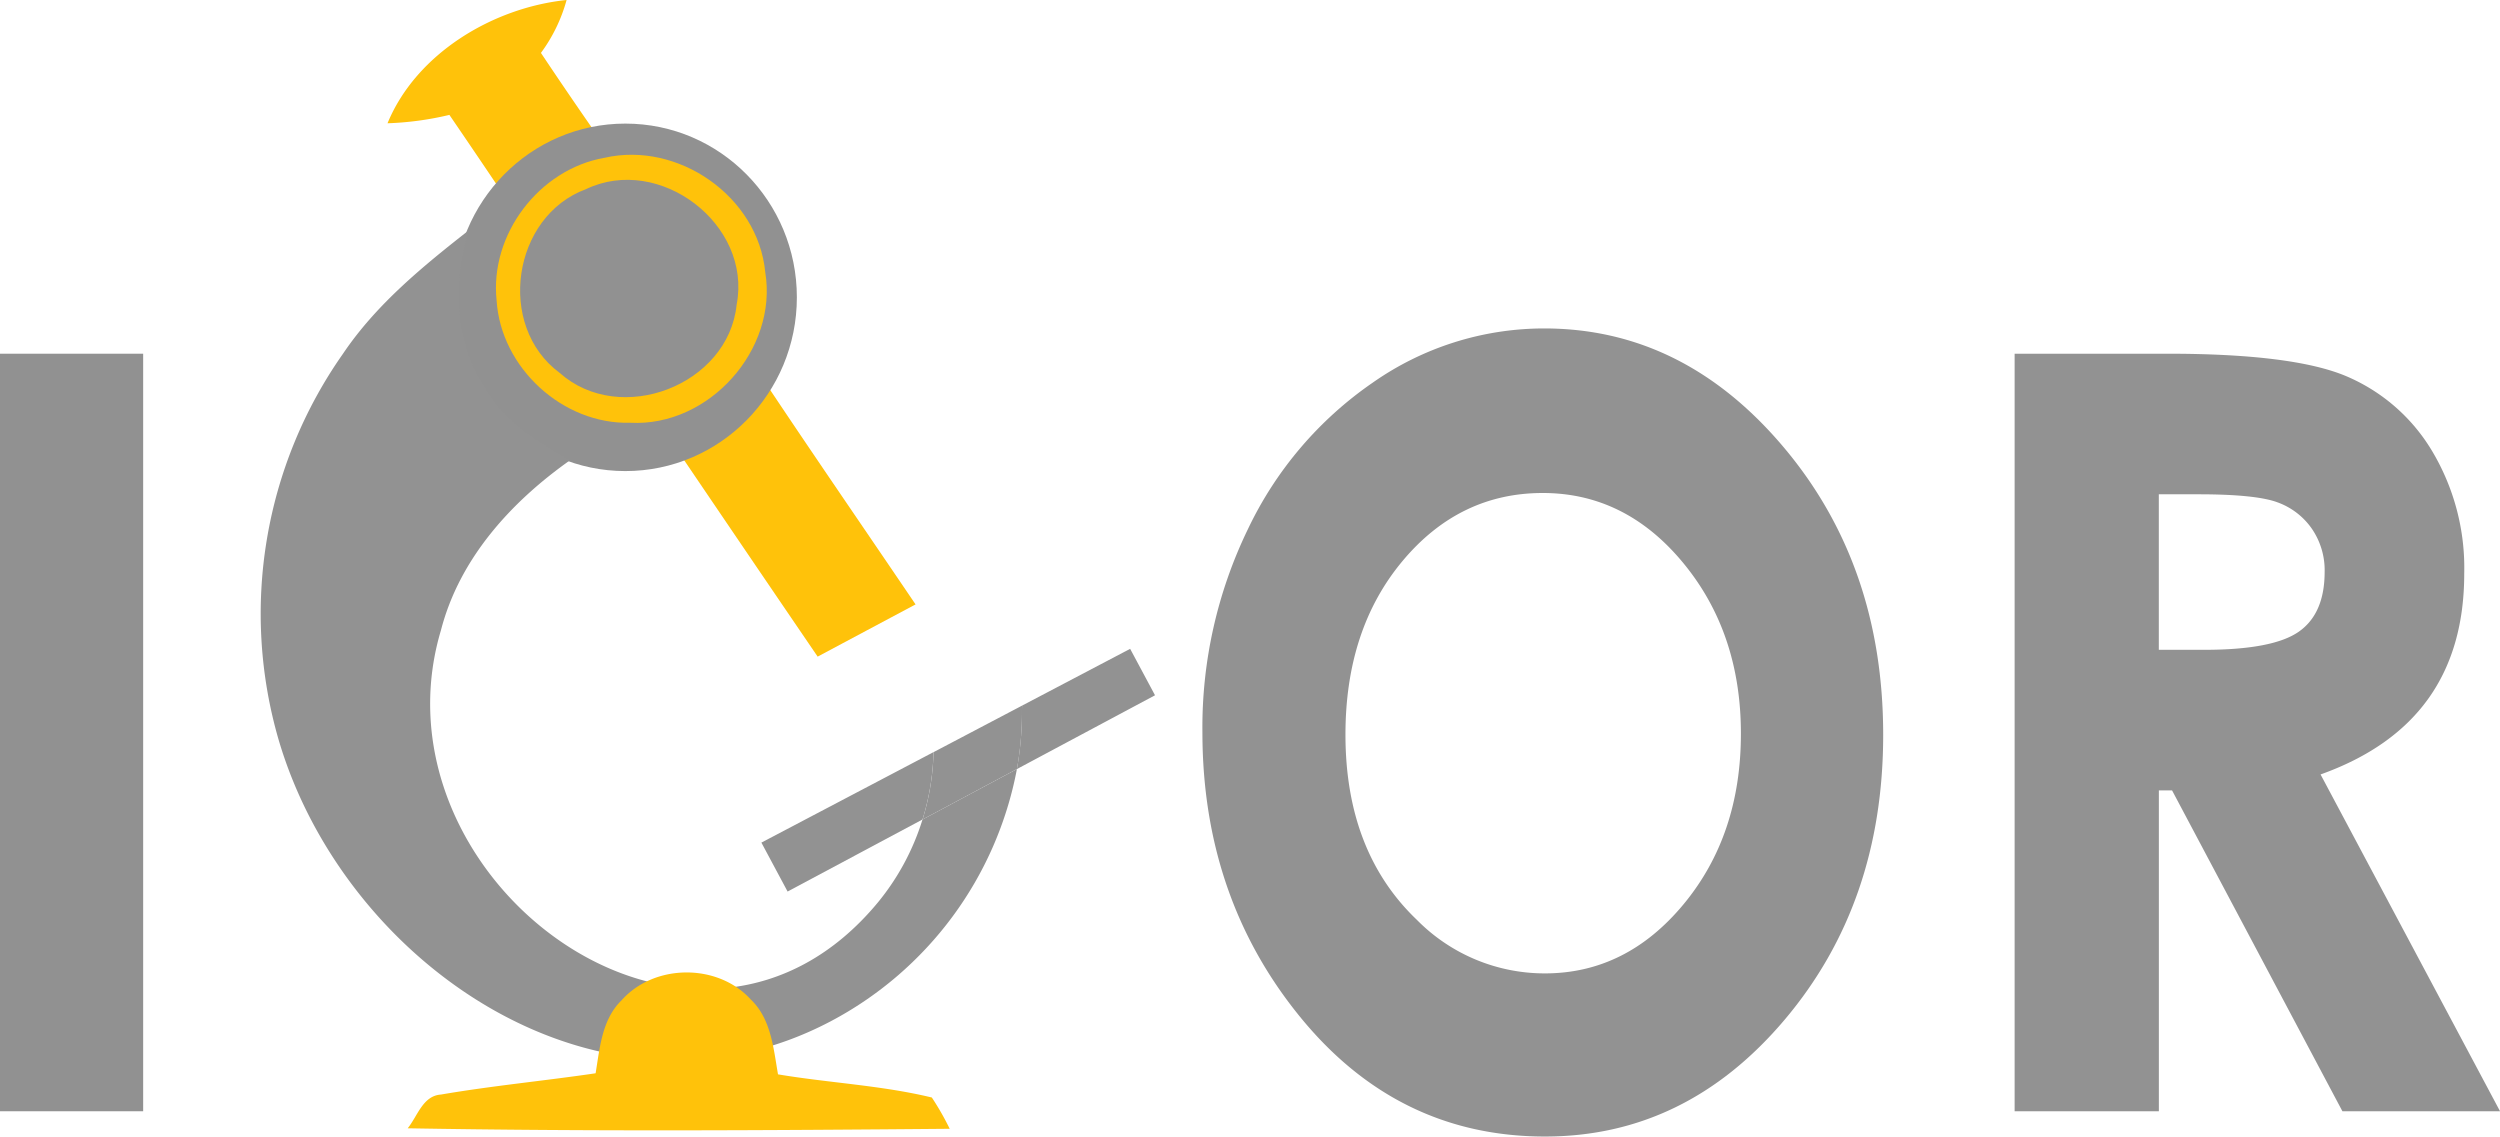<svg xmlns="http://www.w3.org/2000/svg" width="367.73" height="167.174" viewBox="0 0 367.73 167.174">
  <g id="Group_19" data-name="Group 19" transform="translate(-721.984 -158.402)">
    <path id="Path_26" data-name="Path 26" d="M1018.32,210.43h22.471q18.461,0,26.293,3.3a26.938,26.938,0,0,1,12.6,10.945,33.541,33.541,0,0,1,4.768,18.1q0,10.985-5.265,18.369t-15.867,11.174l26.4,49.541h-23.186l-25.057-47.193h-1.942v47.193H1018.32Zm21.209,43.556h6.647q10.117,0,13.932-2.66t3.813-8.816a10.784,10.784,0,0,0-1.888-6.345,10.472,10.472,0,0,0-5.06-3.877q-3.17-1.177-11.628-1.179h-5.816Z" fill="#929292"/>
    <path id="Path_27" data-name="Path 27" d="M721.984,210.43h21.058V321.859H721.984Z" fill="#919191"/>
    <path id="Path_28" data-name="Path 28" d="M949.114,206.713q20.445,0,35.158,17.387t14.713,42.39q0,24.774-14.517,41.929t-35.224,17.157q-21.691,0-36.043-17.618t-14.352-41.852a66.82,66.82,0,0,1,6.684-29.851,54.61,54.61,0,0,1,18.383-21.579A43.919,43.919,0,0,1,949.114,206.713Zm-.2,24.206q-12.285,0-20.654,10.034t-8.37,25.509q0,17.242,10.538,27.276a26.389,26.389,0,0,0,18.787,7.843q11.982,0,20.412-10.175t8.431-25.085q0-14.84-8.491-25.121T948.917,230.919Z" fill="#929292"/>
    <g id="Group_18" data-name="Group 18">
      <path id="Path_29" data-name="Path 29" d="M778.984,176.535c4.243-10.293,15.534-17.017,26.341-18.133a23.627,23.627,0,0,1-3.774,7.782q3.7,5.55,7.518,11.041a33.6,33.6,0,0,0-13.626,8.927q-3.656-5.44-7.356-10.85A45.458,45.458,0,0,1,778.984,176.535Z" fill="#ffc20a"/>
      <path id="Path_30" data-name="Path 30" d="M821.74,224.8a34.321,34.321,0,0,0,13.449-9.162c7.077,10.6,14.316,21.113,21.466,31.67q-7.2,3.833-14.4,7.679Q831.967,239.9,821.74,224.8Z" fill="#ffc20a"/>
      <ellipse id="Ellipse_3" data-name="Ellipse 3" cx="25.225" cy="25.556" rx="25.225" ry="25.556" transform="translate(788.746 176.582)" fill="#919191"/>
      <g id="Group_16" data-name="Group 16">
        <g id="Group_15" data-name="Group 15">
          <path id="Path_31" data-name="Path 31" d="M810.889,181.615c10.807-2.481,22.582,5.653,23.654,16.8,1.894,11.423-8.281,22.787-19.836,22.171-9.926.279-19.044-8.076-19.675-17.972C793.99,192.891,801.287,183.3,810.889,181.615Zm-2.682,4.6c-10.885,3.979-13.245,20.135-3.91,27.025,8.906,7.941,24.838,1.843,26.044-10.042C832.615,191.4,819.007,181.06,808.207,186.211Z" fill="#ffc20a"/>
        </g>
        <path id="Path_32" data-name="Path 32" d="M810.787,194.169c4.962-3.509,12.553,1.13,11.6,7.165-.441,5.359-7.239,8.53-11.643,5.432C806.206,204.124,806.264,196.8,810.787,194.169Z" fill="#919191"/>
      </g>
      <g id="Group_17" data-name="Group 17">
        <path id="Path_33" data-name="Path 33" d="M851.1,291.162c-25.935,31.311-71.693-.783-65.225-36.036a37.61,37.61,0,0,1,.964-4c2.717-10.543,10.293-18.868,18.97-25.005-4.493-2.613-9.206-5.33-12.01-9.911-4.934-6.915-5.33-16.033-2.819-23.962-6.842,5.359-13.67,10.939-18.559,18.207a66.479,66.479,0,0,0-9.441,56.807c9.809,33.269,47.7,58.969,81.135,41.395a53.1,53.1,0,0,0,27.449-37.129l-13.889,7.421A35.854,35.854,0,0,1,851.1,291.162Z" fill="#929292"/>
        <path id="Path_34" data-name="Path 34" d="M833.978,282.341l3.855,7.2,19.842-10.6a35.925,35.925,0,0,0,1.621-9.908Z" fill="#929292"/>
        <path id="Path_35" data-name="Path 35" d="M889.419,256.078l-1.2-2.239-15.886,8.347c-.023.365-.025.733-.026,1.091a47.684,47.684,0,0,1-.744,8.248l20.314-10.853Z" fill="#929292"/>
        <path id="Path_36" data-name="Path 36" d="M872.334,262.186,859.3,269.038a35.925,35.925,0,0,1-1.621,9.908l13.889-7.421a47.684,47.684,0,0,0,.744-8.248C872.309,262.919,872.311,262.551,872.334,262.186Z" fill="#929292"/>
      </g>
      <path id="Path_37" data-name="Path 37" d="M813.415,305.536c4.8-5.4,14.139-5.476,19-.117,2.995,2.848,3.333,7.165,4.008,11.012,7.518,1.263,15.212,1.615,22.626,3.406a40.668,40.668,0,0,1,2.629,4.6c-26.576.235-53.166.4-79.727-.073,1.453-1.777,2.217-4.787,4.9-4.963,7.532-1.292,15.167-2.012,22.743-3.128C810.214,312.525,810.522,308.355,813.415,305.536Z" fill="#ffc20a"/>
    </g>
  </g>
</svg>
